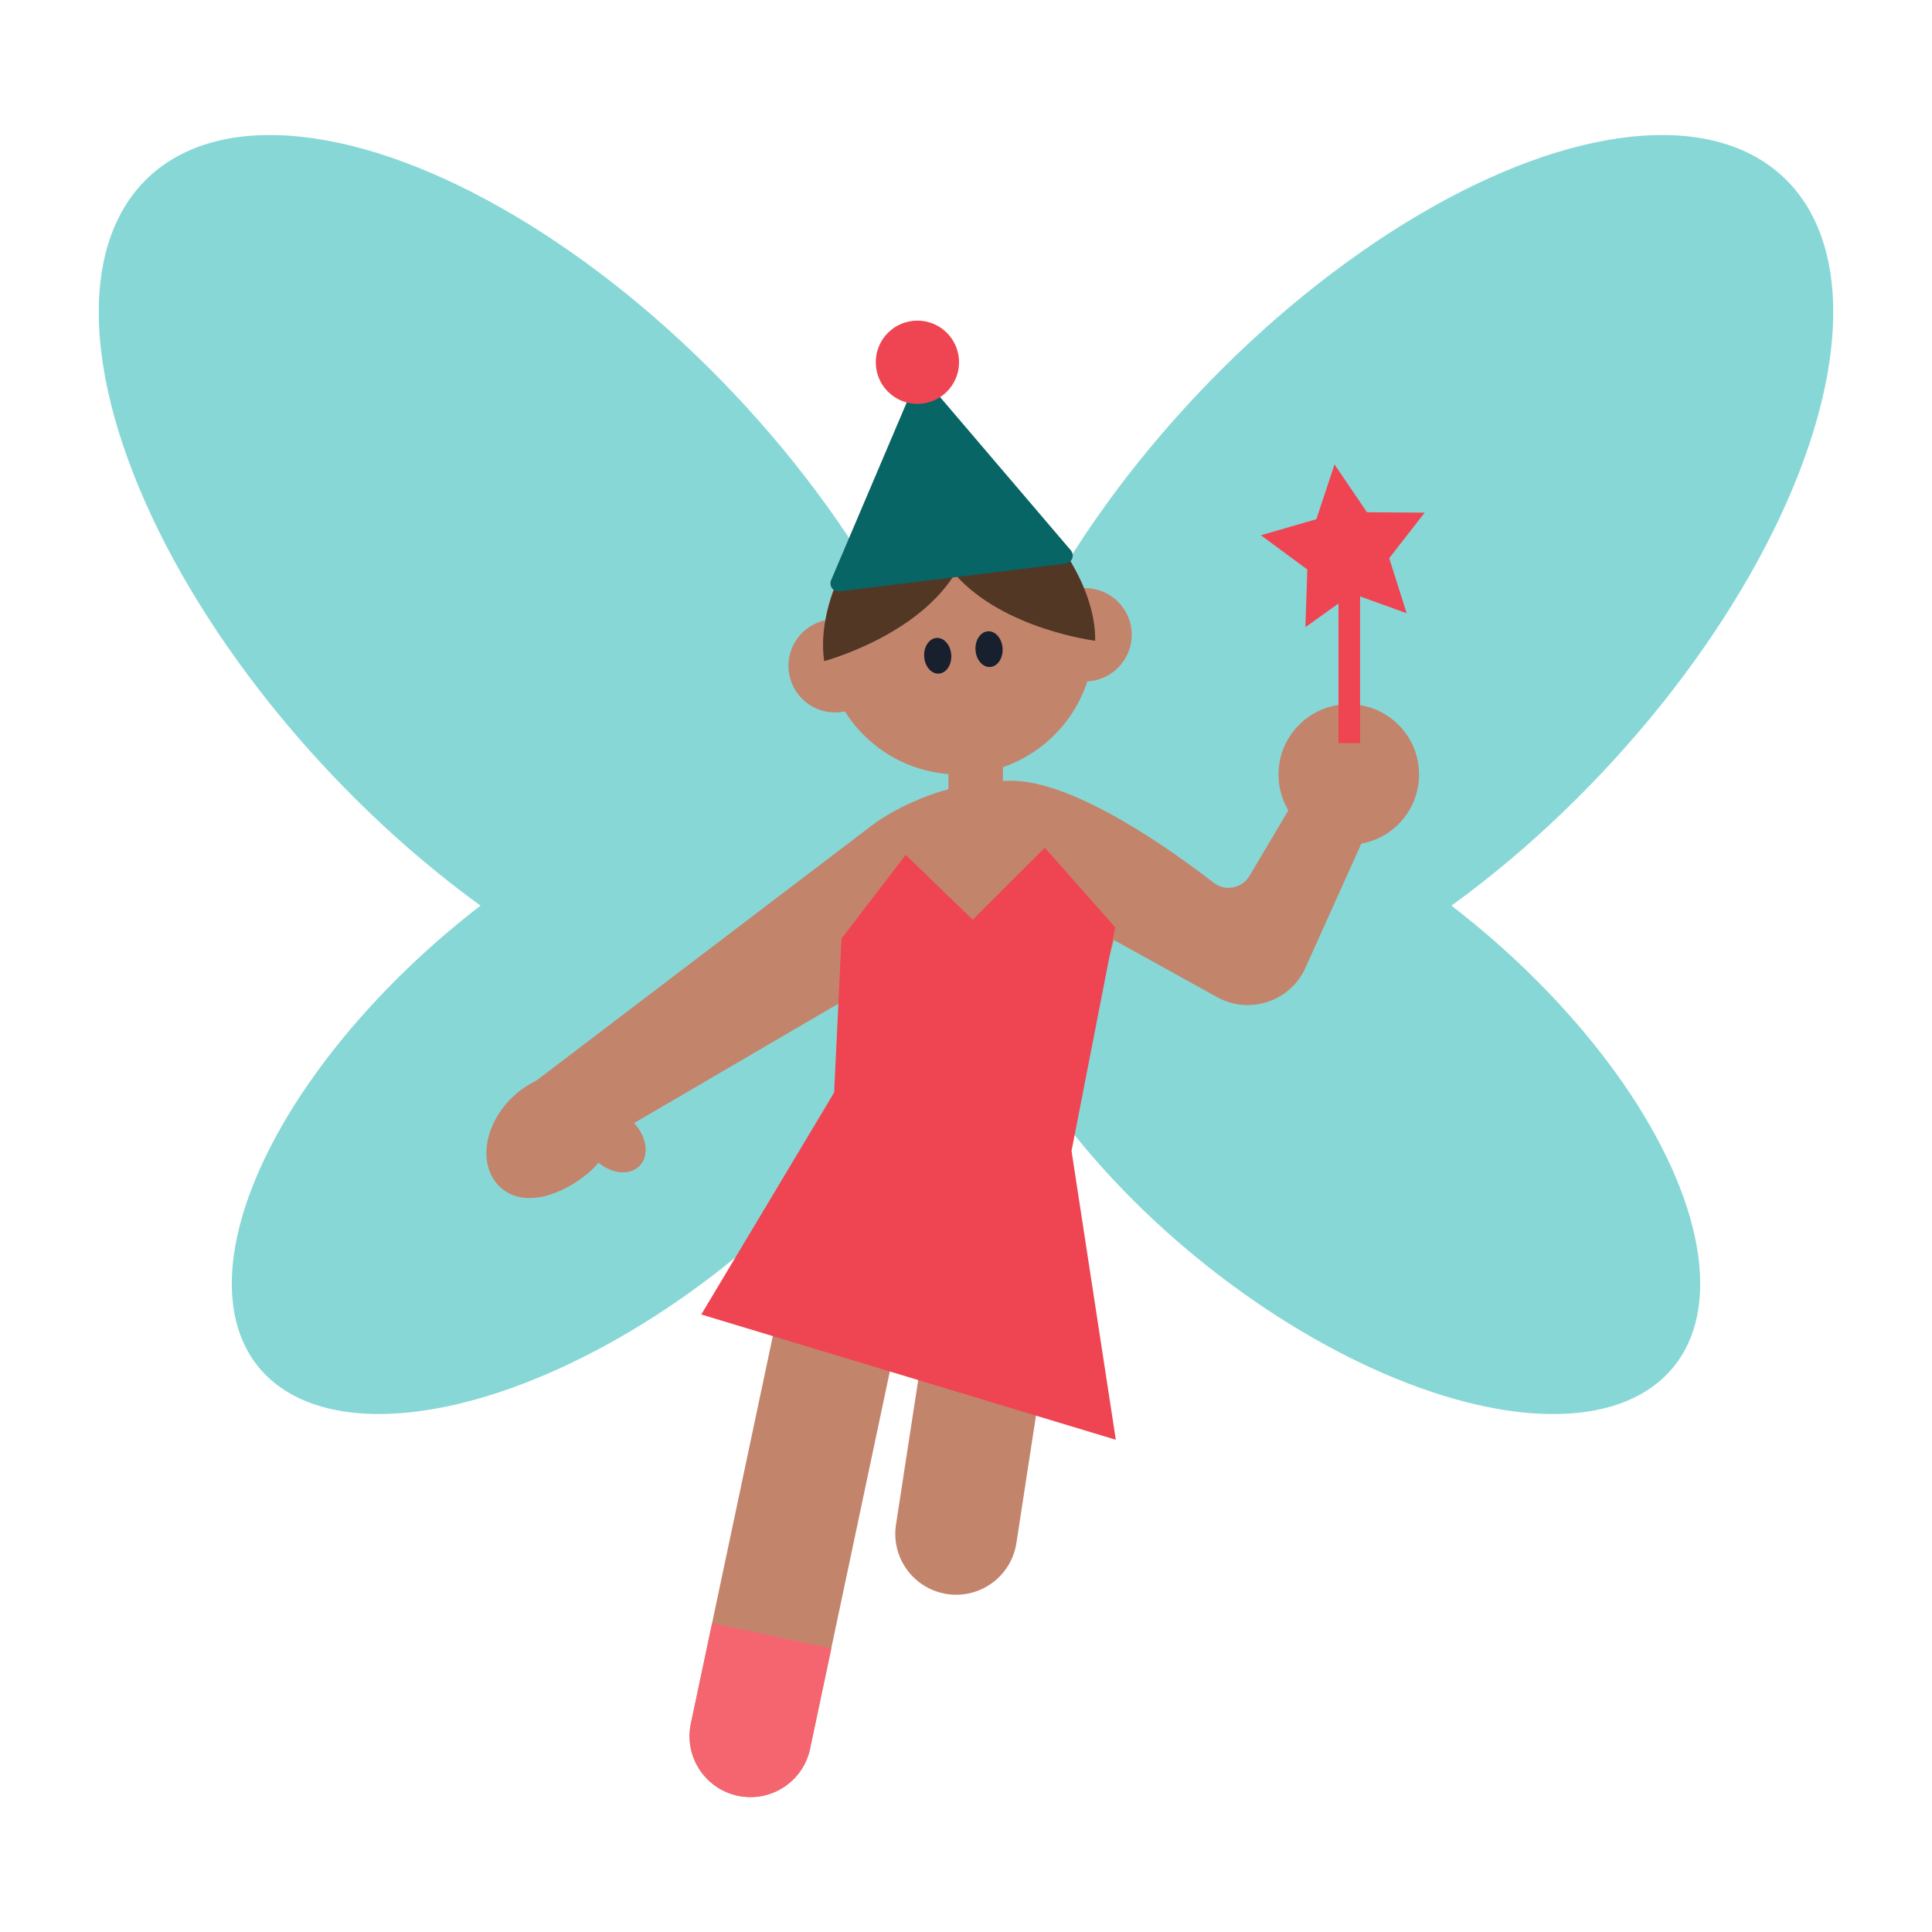 <?xml version="1.0" encoding="UTF-8"?><svg id="Layer_1" xmlns="http://www.w3.org/2000/svg" viewBox="0 0 40 40"><g><g><ellipse cx="11.02" cy="12.081" rx="5.735" ry="11.571" transform="translate(-5.287 10.874) rotate(-43.396)" fill="#88d7d7"/><ellipse cx="12.372" cy="22.564" rx="9.067" ry="4.494" transform="translate(-11.491 12.932) rotate(-39.284)" fill="#88d7d7"/></g><g><ellipse cx="28.98" cy="12.081" rx="11.571" ry="5.735" transform="translate(.291 24.838) rotate(-46.604)" fill="#88d7d7"/><ellipse cx="27.628" cy="22.564" rx="4.494" ry="9.067" transform="translate(-7.33 29.662) rotate(-50.716)" fill="#88d7d7"/></g><circle cx="19.856" cy="13.242" r="2.793" fill="#c3846c"/><rect x="19.636" y="15.577" width="1.129" height="1.359" fill="#c3846c"/><path d="m18.064,17.08l-7.02,5.339,1.106,1.404,5.424-3.169v3.169h4.3s1.188-4.361,1.188-4.361l2.137,1.183c.67.371,1.514.09,1.829-.608l1.331-2.957-1.574-.489-.914,1.54c-.156.262-.502.332-.743.146-.883-.684-2.885-2.113-4.192-2.113-1.718,0-2.872.917-2.872.917Z" fill="#c3846c"/><circle cx="17.29" cy="13.785" r=".966" fill="#c3846c"/><circle cx="22.465" cy="13.142" r=".966" fill="#c3846c"/><path d="m17.065,13.687s1.827-.485,2.658-1.733l-1.995-.683s-.839,1.233-.664,2.415Z" fill="#523725"/><path d="m22.675,13.266s-1.892-.233-2.895-1.367l1.9-.957s1.008,1.118.995,2.323Z" fill="#523725"/><path d="m19.034,7.718l-1.827,4.295c-.05.118.046.247.174.231l4.682-.576c.132-.016.193-.173.107-.274l-3.137-3.677Z" fill="#076565"/><circle cx="18.994" cy="7.5" r=".862" fill="#ef4452"/><circle cx="27.925" cy="16.035" r="1.455" fill="#c3846c"/><path d="m12.148,24.313c-.626.503-1.38.678-1.813.245s-.323-1.245.245-1.813,1.38-.678,1.813-.245.431,1.269-.245,1.813Z" fill="#c3846c"/><rect x="27.712" y="11.872" width=".447" height="3.513" fill="#ef4452"/><polygon points="29.123 12.696 27.999 12.29 27.027 12.985 27.067 11.791 26.105 11.082 27.253 10.75 27.63 9.616 28.301 10.605 29.496 10.614 28.762 11.557 29.123 12.696" fill="#ef4452"/><ellipse cx="12.717" cy="23.622" rx=".552" ry=".737" transform="translate(-12.979 15.911) rotate(-45)" fill="#c3846c"/><ellipse cx="19.415" cy="13.577" rx=".281" ry=".37" transform="translate(-.789 1.204) rotate(-3.481)" fill="#17202c"/><ellipse cx="20.477" cy="13.44" rx=".281" ry=".37" transform="translate(-.778 1.268) rotate(-3.481)" fill="#17202c"/><path d="m15.113,26.694h2.521v9.34c0,.696-.565,1.261-1.261,1.261h0c-.696,0-1.261-.565-1.261-1.261v-9.34h0Z" transform="translate(6.975 -2.696) rotate(11.943)" fill="#c3846c"/><path d="m19.028,24.064h2.521v7.73c0,.696-.565,1.261-1.261,1.261h0c-.696,0-1.261-.565-1.261-1.261v-7.73h0Z" transform="translate(4.575 -2.751) rotate(8.739)" fill="#c3846c"/><polygon points="23.102 29.809 22.185 23.829 23.088 19.199 21.632 17.552 20.139 19.042 18.752 17.699 17.422 19.434 17.27 22.62 14.519 27.215 23.102 29.809" fill="#ef4452"/><path d="m14.367,33.831h2.521v2.124c0,.696-.565,1.261-1.261,1.261h0c-.696,0-1.261-.565-1.261-1.261v-2.124h0Z" transform="translate(7.69 -2.465) rotate(11.943)" fill="#f56570"/></g><rect width="40" height="40" fill="none"/></svg>